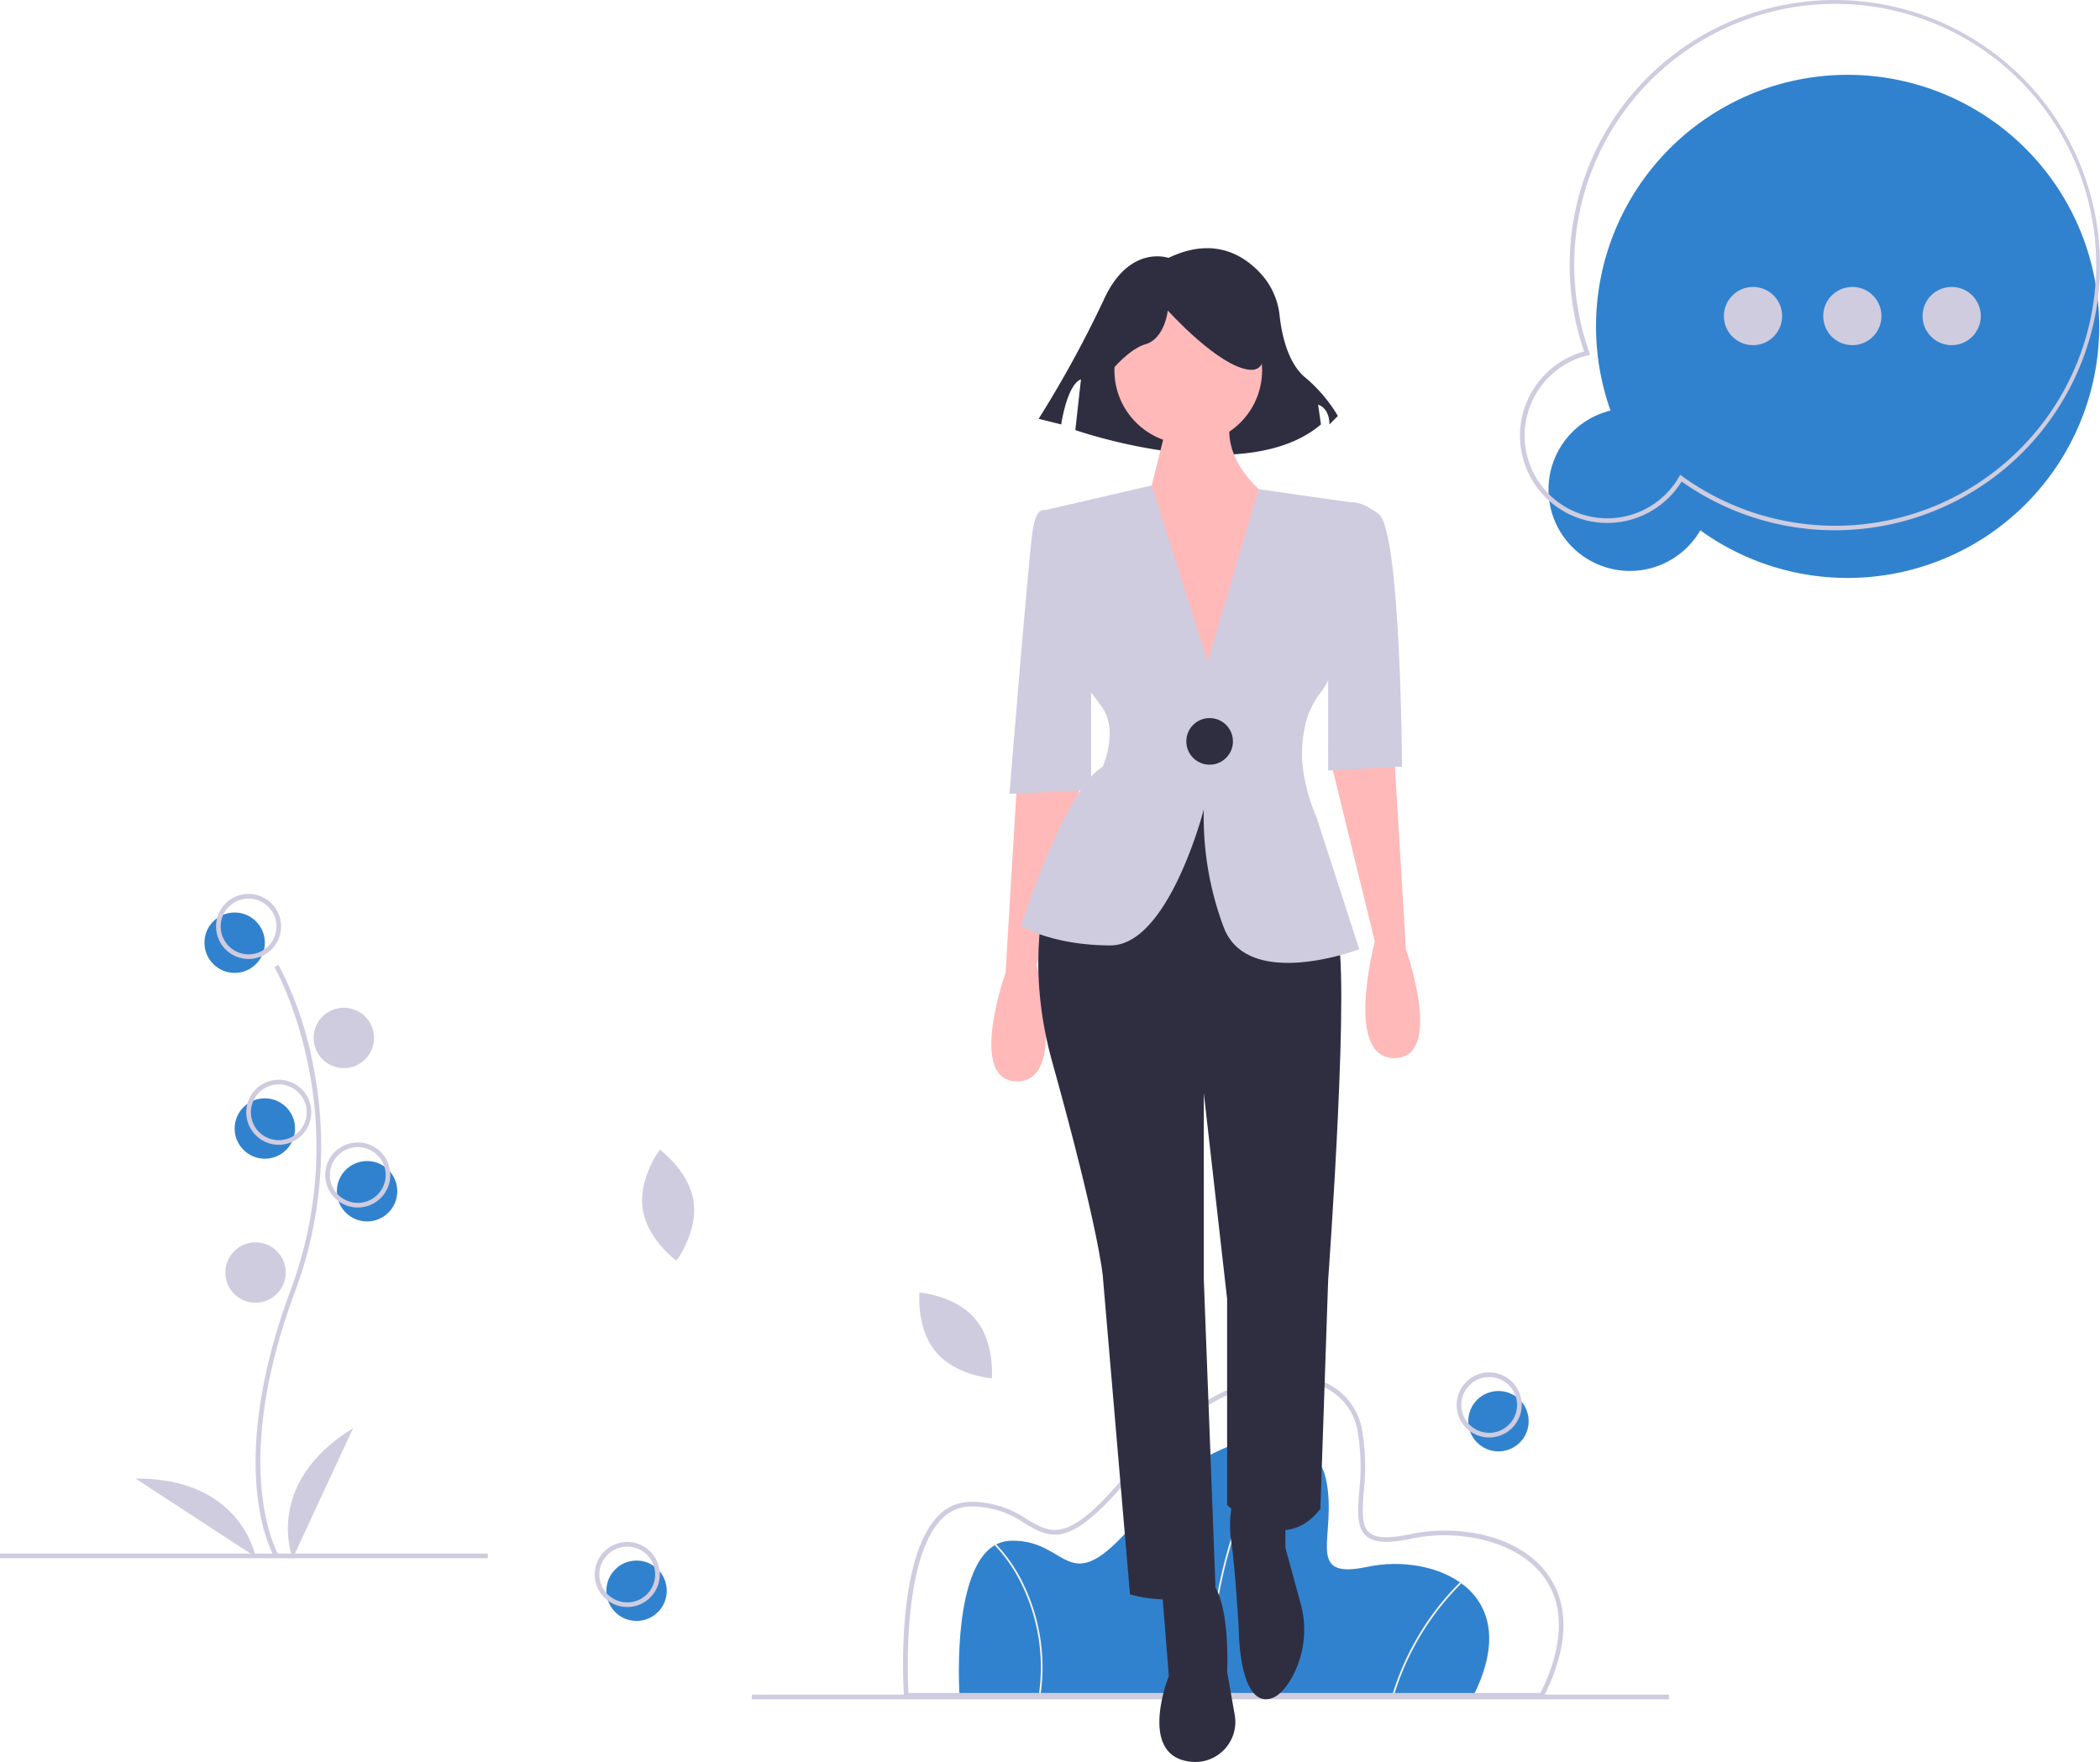<svg xmlns="http://www.w3.org/2000/svg" width="320" height="268.542" viewBox="0 0 320 268.542"><defs><style>.a{fill:#3182ce;}.b{fill:#f2f2f2;}.c{fill:#cfcce0;}.d{fill:#ffb9b9;}.e{fill:#2f2e41;}</style></defs><g transform="translate(0 -0.345)"><circle class="a" cx="4.602" cy="4.602" r="4.602" transform="translate(31.153 139.418)"/><circle class="a" cx="4.602" cy="4.602" r="4.602" transform="translate(51.332 177.297)"/><circle class="a" cx="4.602" cy="4.602" r="4.602" transform="translate(35.755 167.739)"/><path class="a" d="M639.024,729.33H560.69s-1.588-23.288,7.807-23.553,8.336,10.321,20.113-4.234,26.067-13.761,27.92-5.161-3.573,15.482,6.351,13.364S647.1,713.187,639.024,729.33Z" transform="translate(-414.477 -470.61)"/><path class="b" d="M667.295,729.085l-.264-.011c.617-15.333,3.828-25.184,6.413-30.749,2.807-6.042,5.512-8.488,5.539-8.512l.176.2c-.027.024-2.7,2.445-5.485,8.446C671.1,704,667.909,713.81,667.295,729.085Z" transform="translate(-483.237 -470.36)"/><path class="b" d="M747.4,769.323l-.254-.074a41.053,41.053,0,0,1,10.335-17.2l.178.2A40.773,40.773,0,0,0,747.4,769.323Z" transform="translate(-534.99 -510.566)"/><path class="b" d="M583.052,758.731l-.262-.036a28.823,28.823,0,0,0-2.593-16.847,23.2,23.2,0,0,0-4.091-5.97l.183-.191a23.494,23.494,0,0,1,4.146,6.044,29.087,29.087,0,0,1,2.617,17Z" transform="translate(-424.501 -499.993)"/><path class="c" d="M634.134,712.174H536.72l-.022-.33c-.056-.821-1.3-20.184,4.975-27.093a6.871,6.871,0,0,1,5.021-2.409,14.943,14.943,0,0,1,8.733,2.645c3.907,2.318,6.488,3.849,15.873-7.75,10.167-12.566,21.136-15.269,27.441-13.766a9.788,9.788,0,0,1,7.7,7.533,33.42,33.42,0,0,1,.331,9.736c-.213,2.919-.381,5.224.817,6.269,1,.872,3,.951,6.286.25,6.687-1.426,16.017-.206,20.7,5.845,2.52,3.255,4.5,9.172-.347,18.876Zm-96.749-.708H633.7c3.615-7.335,3.728-13.531.324-17.93-4.3-5.551-13.309-7.012-19.992-5.586-3.572.762-5.7.636-6.9-.408-1.466-1.277-1.286-3.738-1.058-6.854a32.833,32.833,0,0,0-.317-9.535,9.1,9.1,0,0,0-7.176-6.993c-6.1-1.457-16.768,1.213-26.727,13.522-9.769,12.074-12.712,10.329-16.784,7.913a14.2,14.2,0,0,0-8.351-2.546,6.189,6.189,0,0,0-4.517,2.178C536.558,691.437,537.246,708.849,537.385,711.467Z" transform="translate(-398.956 -453.1)"/><rect class="c" width="139.743" height="0.708" transform="translate(114.578 258.63)"/><path class="c" d="M432.085,573.736a9.469,9.469,0,0,1,.014,2.6c-.024.2-.053.387-.088.577h0A15.381,15.381,0,0,1,429.6,582.6c-.077.111-.121.169-.121.169l-.165-.126a15.884,15.884,0,0,1-3.368-3.7c-.081-.127-.161-.256-.238-.388a10.138,10.138,0,0,1-1.358-3.647l0-.019c-.021-.138-.038-.276-.051-.413a10.414,10.414,0,0,1,.307-3.6c.037-.146.076-.29.117-.432a15.893,15.893,0,0,1,2.112-4.423c.077-.111.121-.169.121-.169s.059.042.165.126a15.891,15.891,0,0,1,3.29,3.578c.08.122.158.245.236.371a10.834,10.834,0,0,1,1.216,2.744c.047.169.089.341.125.515S432.058,573.553,432.085,573.736Z" transform="translate(-326.407 -390.286)"/><path class="c" d="M552.065,631.387a9.469,9.469,0,0,1,1.375,2.2c.083.179.158.358.228.538h0a15.384,15.384,0,0,1,.932,6.108c-.007.135-.015.207-.015.207l-.207-.021a15.884,15.884,0,0,1-4.807-1.38c-.135-.066-.272-.133-.406-.205a10.136,10.136,0,0,1-3.07-2.392l-.012-.014c-.09-.106-.177-.214-.26-.324a10.413,10.413,0,0,1-1.626-3.222c-.045-.144-.088-.286-.127-.429a15.891,15.891,0,0,1-.523-4.874c.007-.135.015-.208.015-.208s.073.005.207.021a15.891,15.891,0,0,1,4.679,1.32c.131.062.263.125.395.192a10.836,10.836,0,0,1,2.475,1.7c.129.119.255.244.377.372S551.946,631.245,552.065,631.387Z" transform="translate(-403.457 -430.025)"/><path class="d" d="M578.513,404.877l-1.777,29.611s-5.922,16.582,1.777,16.582,2.961-17.767,2.961-17.767l7.107-29.018Z" transform="translate(-423.503 -285.911)"/><path class="d" d="M729.621,394.84l1.777,29.611s5.922,16.582-1.777,16.582-2.961-17.767-2.961-17.767l-7.106-29.018Z" transform="translate(-517.166 -279.428)"/><path class="e" d="M647.15,748.648l1.185,14.805S643.6,775.3,651.3,776.482l.229.034a6.109,6.109,0,0,0,6.846-7.125l-1.152-6.53s.592-11.844-2.961-14.213A6.686,6.686,0,0,0,647.15,748.648Z" transform="translate(-470.228 -507.686)"/><path class="e" d="M678.021,713.766a16.784,16.784,0,0,0-.592,7.107c.592,3.553,1.184,13.621,1.184,13.621s0,10.66,4.145,10.66c1.481,0,2.735-1.284,3.735-2.935a15.029,15.029,0,0,0,1.524-11.735l-2.3-8.426v-6.514Z" transform="translate(-489.847 -485.832)"/><path class="e" d="M602.831,407.631s-13.029,17.174-5.922,42.639,7.7,32.572,7.7,32.572l4.145,48.562s7.107,2.369,13.029-1.184l-1.777-46.785V455.008l3.553,31.388v31.387s8.291,8.291,14.213.592l1.184-34.941s3.553-48.562,1.185-53.3-7.7-21.32-7.7-21.32Z" transform="translate(-436.569 -288.073)"/><path class="e" d="M614.713,179.212s-6.023-2.151-9.895,6.453a169.664,169.664,0,0,1-9.894,18.068l3.442.86s.86-6.023,3.011-6.883l-.86,7.743s25.812,9.034,37.427-.86l-.43-3.011s1.721.43,1.721,3.011l1.291-1.291a23.119,23.119,0,0,0-5.162-6.023c-2.541-2.259-3.414-6.556-3.715-9.243a11.186,11.186,0,0,0-2.575-6.091C626.5,178.964,621.811,175.794,614.713,179.212Z" transform="translate(-436.657 -139.56)"/><circle class="d" cx="11.252" cy="11.252" r="11.252" transform="translate(169.815 45.531)"/><path class="d" d="M644.481,250.381l-3.553,14.213,10.66,30.8,8.291-32.572s-7.7-5.33-5.922-12.437Z" transform="translate(-466.375 -186.491)"/><path class="c" d="M638.919,350.577s-17.174,6.514-20.728-3.553a47.762,47.762,0,0,1-2.961-17.766s-5.33,20.728-14.213,20.728-13.621-2.961-13.621-2.961,6.514-20.728,12.437-24.281l.083-.2c.332-.829,1.5-4.116.681-7.006a6.014,6.014,0,0,0-.764-1.676c-2.369-3.553-4.738-4.738-4.146-13.621l-4.738-16.582,16.339-3.767,8.534,26.863,7.77-26.3,14.142,2.02s1.184,21.32-4.738,29.019a12.783,12.783,0,0,0-2.085,4.045,19.214,19.214,0,0,0-.231,9.458h.006a26.157,26.157,0,0,0,1.718,5.448Z" transform="translate(-431.794 -205.554)"/><path class="c" d="M719.553,287.75l3.553-.592s1.481-.3,4.145,1.777c3.4,2.647,3.553,38.494,3.553,38.494l-11.252.592Z" transform="translate(-517.166 -210.239)"/><path class="c" d="M590.669,291.646l-2.961-1.184s-1.185-.592-1.777,2.961-3.553,40.271-3.553,40.271l12.437-.592v-26.65Z" transform="translate(-428.553 -212.359)"/><path class="e" d="M621.781,209.029s3.442-4.732,6.453-5.593,3.442-5.162,3.442-5.162,7.743,8.6,12.476,9.034.43-10.325.43-10.325l-8.6-2.151-8.174.86-6.453,4.3Z" transform="translate(-453.729 -150.608)"/><circle class="e" cx="3.553" cy="3.553" r="3.553" transform="translate(180.771 109.786)"/><path class="a" d="M823.839,154.26a38.339,38.339,0,1,1,13.683,18.254,12.4,12.4,0,1,1-13.683-18.254Z" transform="translate(-578.426 -91.344)"/><circle class="c" cx="4.437" cy="4.437" r="4.437" transform="translate(262.688 44.076)"/><circle class="c" cx="4.437" cy="4.437" r="4.437" transform="translate(277.825 44.076)"/><circle class="c" cx="4.437" cy="4.437" r="4.437" transform="translate(292.963 44.076)"/><path class="c" d="M812.126,150.171a13.31,13.31,0,0,1-.233-25.723,40.407,40.407,0,1,1,14.862,19.826A13.351,13.351,0,0,1,812.126,150.171ZM860.034,72.72a39.77,39.77,0,0,0-47.345,51.856l.131.369-.38.094a12.6,12.6,0,1,0,13.9,18.548l.2-.34.318.23A39.77,39.77,0,1,0,860.034,72.72Z" transform="translate(-570.505 -70.537)"/><path class="c" d="M260.756,576.51c-.081-.133-2-3.331-2.661-9.973-.609-6.094-.217-16.365,5.109-30.692,10.091-27.142-2.326-49.042-2.453-49.26l.613-.355a54.364,54.364,0,0,1,5.129,14.53,63.391,63.391,0,0,1-2.625,35.333c-10.074,27.1-2.585,39.923-2.508,40.05Z" transform="translate(-218.931 -338.846)"/><path class="c" d="M245.814,465.643a4.956,4.956,0,1,1,4.956-4.956A4.956,4.956,0,0,1,245.814,465.643Zm0-9.2a4.248,4.248,0,1,0,4.248,4.248,4.248,4.248,0,0,0-4.248-4.248Z" transform="translate(-207.935 -319.145)"/><circle class="c" cx="4.602" cy="4.602" r="4.602" transform="translate(47.792 153.932)"/><path class="c" d="M258.814,545.643a4.956,4.956,0,1,1,4.956-4.956A4.956,4.956,0,0,1,258.814,545.643Zm0-9.2a4.248,4.248,0,1,0,4.248,4.248A4.248,4.248,0,0,0,258.814,536.439Z" transform="translate(-216.333 -370.824)"/><path class="c" d="M292.814,572.643a4.956,4.956,0,1,1,4.956-4.956A4.956,4.956,0,0,1,292.814,572.643Zm0-9.2a4.248,4.248,0,1,0,4.248,4.248,4.248,4.248,0,0,0-4.248-4.248Z" transform="translate(-238.296 -388.266)"/><circle class="a" cx="4.602" cy="4.602" r="4.602" transform="translate(223.735 212.344)"/><path class="c" d="M779.814,671.643a4.956,4.956,0,1,1,4.956-4.956,4.956,4.956,0,0,1-4.956,4.956Zm0-9.2a4.248,4.248,0,1,0,4.248,4.248A4.248,4.248,0,0,0,779.814,662.439Z" transform="translate(-552.892 -452.219)"/><circle class="a" cx="4.602" cy="4.602" r="4.602" transform="translate(92.397 238.187)"/><path class="c" d="M408.814,744.642a4.956,4.956,0,1,1,4.956-4.956A4.956,4.956,0,0,1,408.814,744.642Zm0-9.2a4.248,4.248,0,1,0,4.248,4.248A4.248,4.248,0,0,0,408.814,735.438Z" transform="translate(-313.231 -499.375)"/><circle class="c" cx="4.602" cy="4.602" r="4.602" transform="translate(34.339 189.688)"/><path class="c" d="M272.514,705.556s-4.6-11.328,9.2-19.825Z" transform="translate(-227.909 -467.722)"/><path class="c" d="M224.467,719.355s-2.094-12.047-18.305-11.943Z" transform="translate(-185.521 -481.727)"/><rect class="c" width="74.342" height="0.708" transform="translate(0 237.125)"/></g></svg>